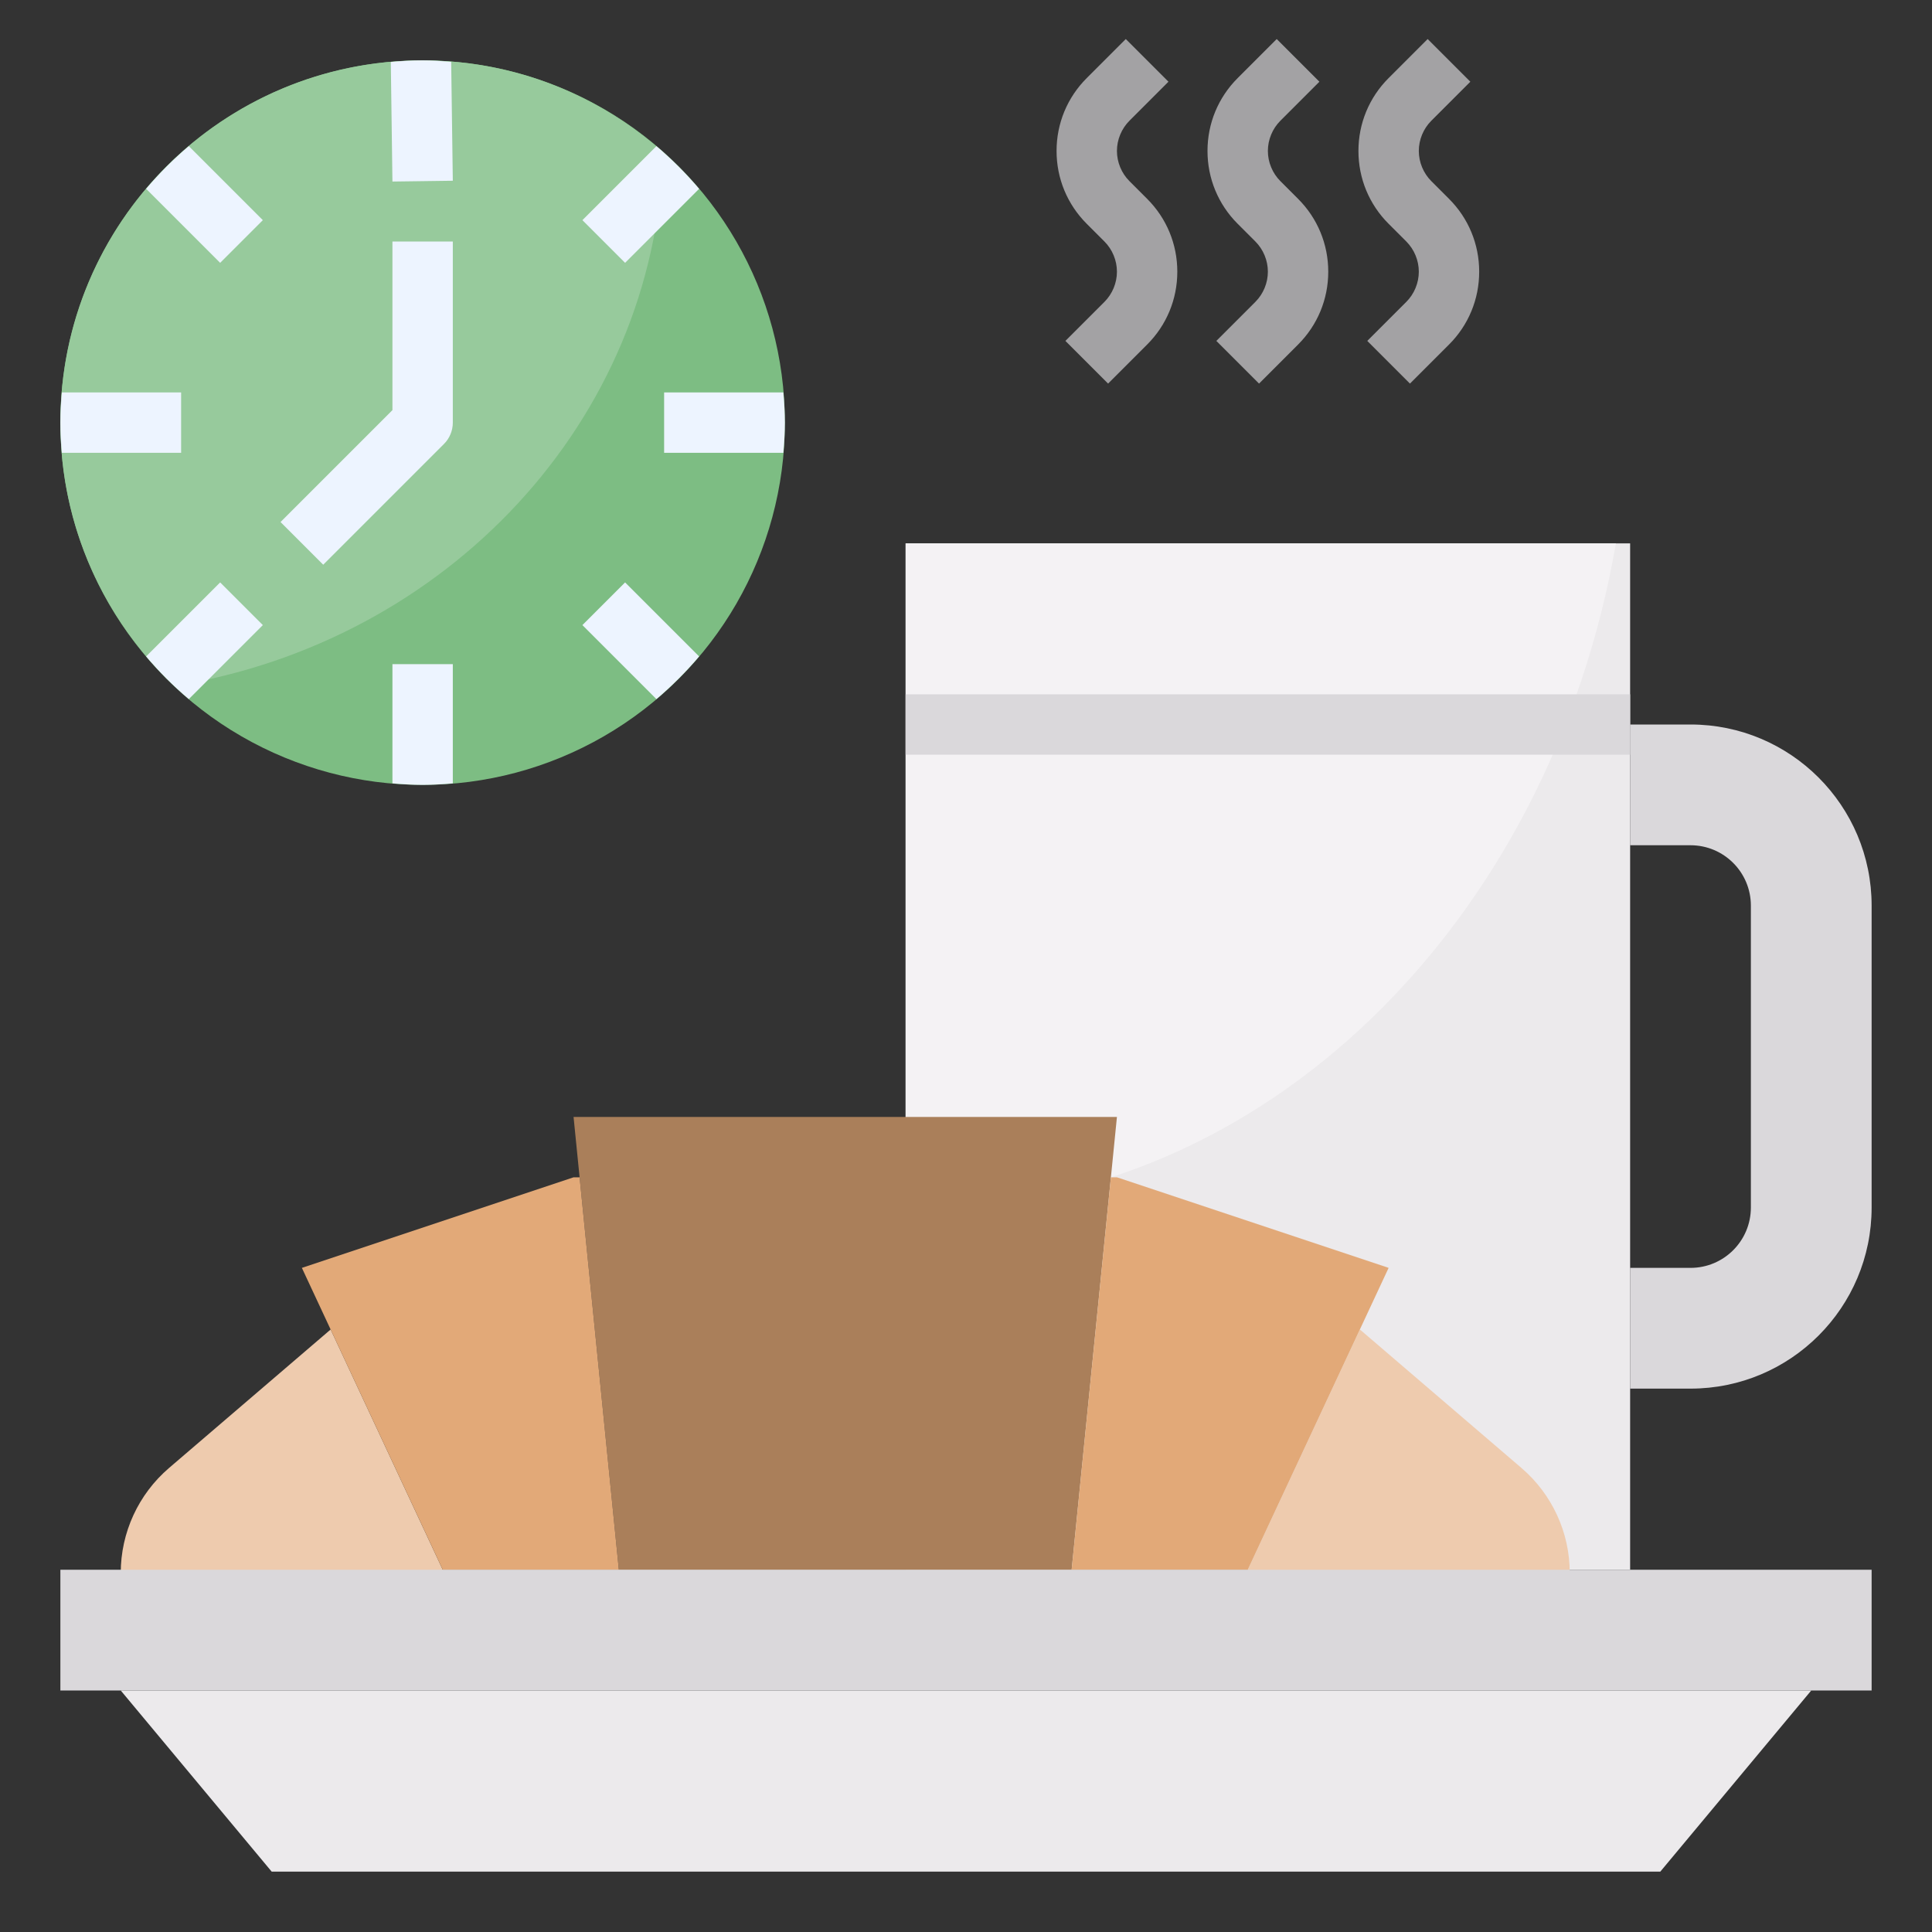 <svg id="Layer_3" enable-background="new 0 0 64 64" height="512" viewBox="0 0 64 64" width="512" xmlns="http://www.w3.org/2000/svg"><rect x="0" y="0" width="64" height="64" fill="#333333" stroke="none"/><g><circle cx="14" cy="14" fill="#7dbd83" r="12"/><path d="m21.971 5.047c-2.121-1.889-4.907-3.047-7.971-3.047-6.627 0-12 5.373-12 12 0 3.439 1.454 6.531 3.772 8.719 9.023-1.449 15.924-8.763 16.199-17.672z" fill="#97ca9c"/><path d="m30 18h24v34h-24z" fill="#eceaec"/><path d="m30 18v21.985c.167.004.332.015.5.015 11.369 0 20.852-9.448 23.029-22z" fill="#f4f2f4"/><path d="m50.402 48.63-5.354-4.589-3.715 7.959h-26.666l-3.714-7.959-5.355 4.589c-1.014.87-1.598 2.139-1.598 3.475h48c0-1.336-.584-2.605-1.598-3.475z" fill="#eecbae"/><path d="m20.5 52-1.5-15h18l-1.5 15z" fill="#aa7f5a"/><g fill="#e2a978"><path d="m19 39-9 3 4.667 10h5.833l-1.3-13z"/><path d="m37 39h-.2l-1.3 13h5.833l4.667-10z"/></g><path d="m2 52h60v4h-60z" fill="#dad8db"/><path d="m4 56 5 6h46l5-6z" fill="#eceaec"/><path d="m54 42h2c1.105 0 2-.895 2-2v-10c0-1.105-.895-2-2-2h-2v-4h2c3.314 0 6 2.686 6 6v10c0 3.314-2.686 6-6 6h-2z" fill="#dad8db"/><g><path d="m46.707 12.707-1.414-1.414 1.293-1.293c.263-.263.414-.628.414-1s-.151-.737-.414-1l-.586-.586c-.645-.644-1-1.502-1-2.414s.355-1.77 1-2.414l1.293-1.293 1.414 1.414-1.293 1.293c-.263.263-.414.628-.414 1s.151.737.414 1l.586.586c.645.644 1 1.502 1 2.414s-.355 1.77-1 2.414z" fill="#a3a2a4"/></g><g><path d="m41.707 12.707-1.414-1.414 1.293-1.293c.263-.263.414-.628.414-1s-.151-.737-.414-1l-.586-.586c-.645-.644-1-1.502-1-2.414s.355-1.77 1-2.414l1.293-1.293 1.414 1.414-1.293 1.293c-.263.263-.414.628-.414 1s.151.737.414 1l.586.586c.645.644 1 1.502 1 2.414s-.355 1.77-1 2.414z" fill="#a3a2a4"/></g><g><path d="m36.707 12.707-1.414-1.414 1.293-1.293c.263-.263.414-.628.414-1s-.151-.737-.414-1l-.586-.586c-.645-.644-1-1.502-1-2.414s.355-1.77 1-2.414l1.293-1.293 1.414 1.414-1.293 1.293c-.263.263-.414.628-.414 1s.151.737.414 1l.586.586c.645.644 1 1.502 1 2.414s-.355 1.77-1 2.414z" fill="#a3a2a4"/></g><g><path d="m30 23h24v2h-24z" fill="#dad8db"/></g><g fill="#edf4ff"><path d="m12.946 2.053.054 3.961 2-.027-.054-3.939c-.313-.025-.627-.048-.946-.048-.356 0-.706.023-1.054.053z"/><path d="m13 25.95c.331.027.662.05 1 .05s.669-.023 1-.05v-3.95h-2z"/><path d="m2 14c0 .338.023.669.05 1h3.95v-2h-3.95c-.027.331-.05.662-.05 1z"/><path d="m22 15h3.95c.027-.331.05-.662.05-1s-.023-.669-.05-1h-3.95z"/><path d="m21.745 4.841-2.452 2.452 1.414 1.414 2.452-2.452c-.432-.509-.905-.982-1.414-1.414z"/><path d="m4.841 21.745c.431.51.904.983 1.414 1.414l2.452-2.452-1.414-1.414z"/><path d="m4.841 6.255 2.452 2.452 1.414-1.414-2.452-2.452c-.509.432-.982.905-1.414 1.414z"/><path d="m23.159 21.745-2.452-2.452-1.414 1.414 2.452 2.452c.509-.432.982-.905 1.414-1.414z"/></g><g><path d="m10.707 18.707-1.414-1.414 3.707-3.707v-5.586h2v6c0 .265-.105.52-.293.707z" fill="#edf4ff"/></g></g></svg>